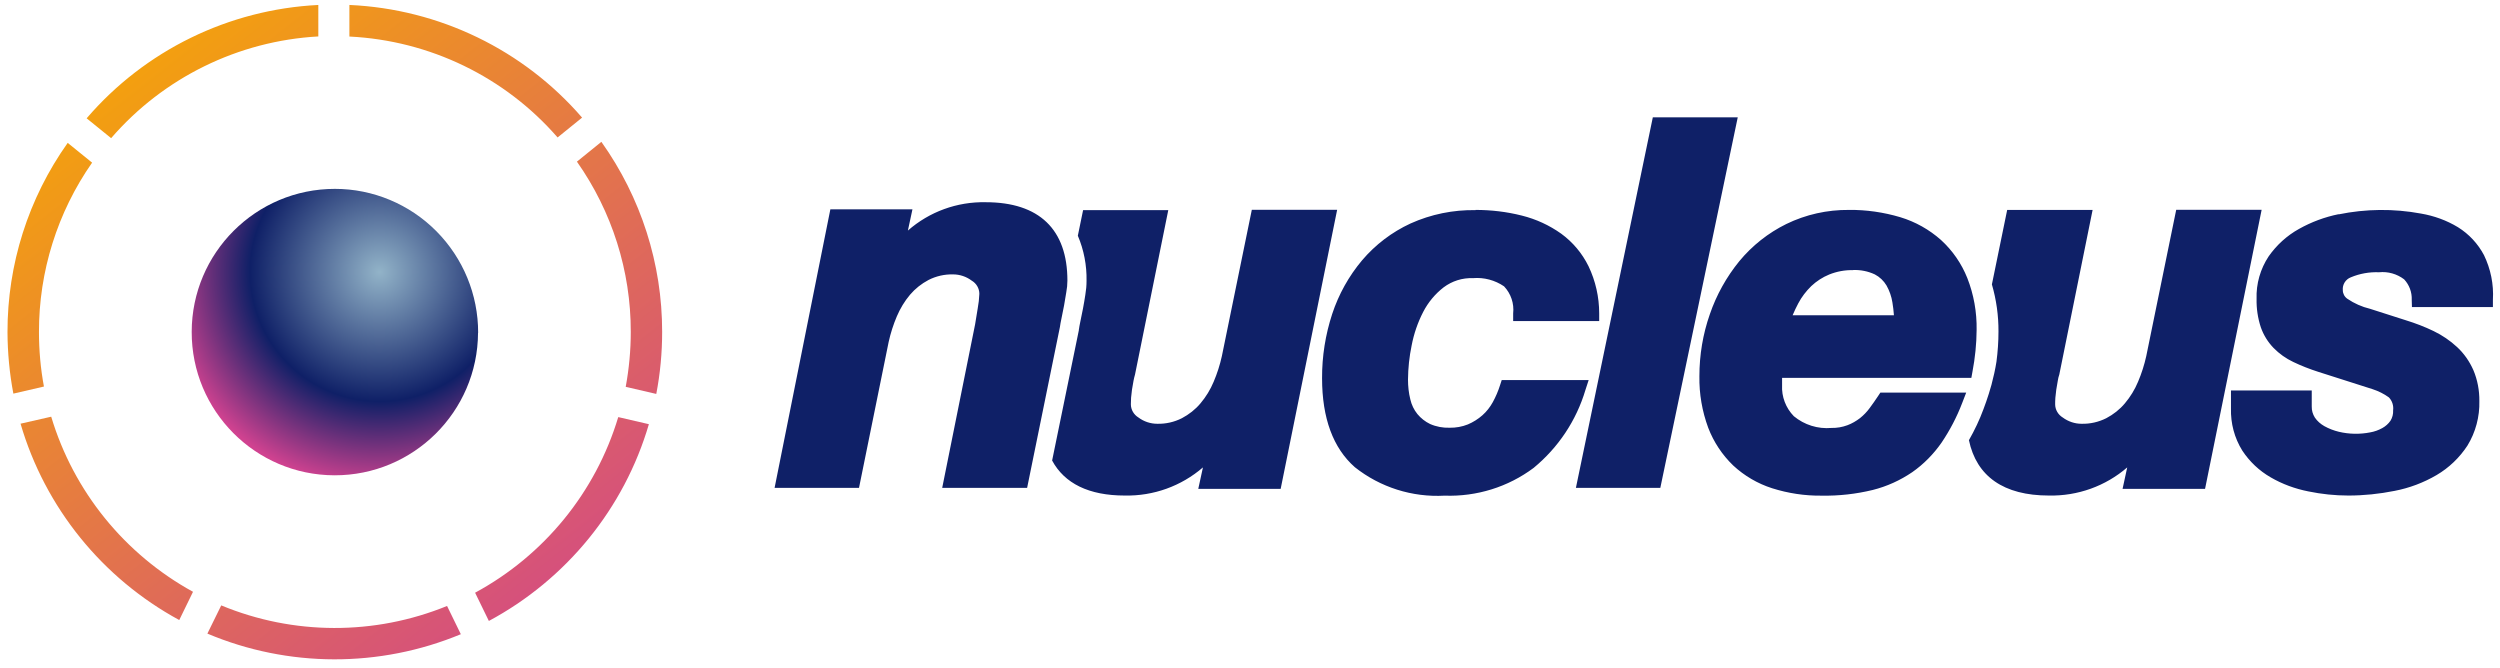 <?xml version="1.0" encoding="UTF-8"?><svg id="a" xmlns="http://www.w3.org/2000/svg" xmlns:xlink="http://www.w3.org/1999/xlink" viewBox="0 0 247 66"><defs><linearGradient id="b" x1="9.21" y1="65.55" x2="60.44" y2=".36" gradientTransform="translate(0 68) scale(1 -1)" gradientUnits="userSpaceOnUse"><stop offset="0" stop-color="#f6a705"/><stop offset="1" stop-color="#d04290"/></linearGradient><radialGradient id="c" cx="-796.02" cy="596.6" fx="-796.02" fy="596.6" r="1" gradientTransform="translate(-2733.12 21013.64) rotate(60.67) scale(21.28 -21.28)" gradientUnits="userSpaceOnUse"><stop offset="0" stop-color="#92b3c8"/><stop offset=".6" stop-color="#0f2067"/><stop offset="1" stop-color="#d04290"/></radialGradient></defs><path d="m21.85,59.81c7.14,2.96,15.16,2.98,22.32.06l1.36,2.79c-8.02,3.33-17.05,3.31-25.04-.06l1.37-2.79Zm39.24-18.6l3.02.7c-2.44,8.32-8.14,15.32-15.81,19.44l-1.36-2.79c6.83-3.7,11.91-9.93,14.14-17.34Zm-56.03-.04c2.21,7.37,7.24,13.58,14.01,17.3l-1.36,2.79c-7.61-4.13-13.26-11.12-15.68-19.4l3.03-.69ZM59.42,14.02c3.91,5.49,6.01,12.05,6,18.78,0,2.05-.19,4.1-.58,6.12l-3.02-.7c.33-1.79.5-3.61.5-5.43.01-6.02-1.85-11.89-5.32-16.82l2.42-1.96Zm-52.74.09l2.42,1.96c-3.43,4.91-5.26,10.75-5.25,16.73,0,1.81.16,3.61.49,5.39l-3.02.7c-.38-2-.57-4.04-.58-6.08-.01-6.69,2.06-13.22,5.94-18.68ZM31.45.49v3.11c-7.91.44-15.3,4.07-20.47,10.05l-2.42-1.96C14.32,4.98,22.6.93,31.45.49Zm3.08,0c8.87.4,17.19,4.43,22.98,11.13l-2.42,1.96c-5.2-5.98-12.63-9.58-20.57-9.97V.48Z" fill="url(#b)" fill-rule="evenodd" stroke-width="0"/><path d="m145.77,20.74c1.55,0,3.09.18,4.59.56,1.4.35,2.71.95,3.89,1.79,1.15.84,2.07,1.94,2.7,3.22.69,1.45,1.05,3.04,1.05,4.65v.76s-8.5,0-8.5,0v-.75c.11-.98-.22-1.96-.9-2.68-.9-.61-1.98-.9-3.06-.81-1.05-.04-2.07.28-2.91.91-.84.65-1.53,1.48-2.02,2.43-.54,1.05-.92,2.16-1.14,3.31-.23,1.11-.35,2.24-.36,3.37,0,.66.07,1.32.23,1.96.12.53.36,1.03.7,1.45.34.41.77.75,1.25.98.61.27,1.27.39,1.93.37.62.01,1.24-.1,1.81-.33.52-.22,1.01-.53,1.43-.9.42-.37.76-.81,1.03-1.3.29-.53.53-1.09.71-1.66l.17-.52h8.59l-.32.98c-.9,3.02-2.68,5.69-5.12,7.7-2.53,1.89-5.63,2.85-8.79,2.74-3.2.18-6.36-.82-8.87-2.81-2.15-1.89-3.24-4.85-3.24-8.79-.01-2.16.33-4.3,1-6.35.64-1.94,1.64-3.74,2.96-5.31,1.31-1.54,2.94-2.78,4.78-3.63,2.02-.91,4.22-1.36,6.44-1.32Zm-30.34,0l-3.29,16.26c-.06.21-.11.41-.15.63-.05.28-.1.58-.15.87-.04.27-.07.54-.09.8-.01.27-.02.48-.02.64,0,.54.29,1.03.75,1.31.53.4,1.19.62,1.86.62.85.02,1.68-.17,2.43-.55.7-.37,1.33-.86,1.84-1.47.54-.64.98-1.36,1.3-2.13.35-.82.62-1.67.81-2.53l2.96-14.46h8.43l-5.58,27.57h-8.14l.46-2.12c-2.14,1.85-4.89,2.84-7.73,2.78-3.53,0-5.95-1.19-7.17-3.46l2.64-12.87v-.05s.01-.05.01-.05c.02-.17.07-.43.14-.77.09-.4.17-.83.26-1.28.09-.46.16-.91.23-1.35.08-.46.12-.92.12-1.38.03-1.53-.26-3.05-.86-4.46l.52-2.53h8.42Zm115.62.44c2.68-.55,5.45-.58,8.14-.08,1.29.22,2.54.67,3.66,1.35,1.09.68,1.97,1.63,2.57,2.76.66,1.37.97,2.88.88,4.4v.73h-8l-.02-.72c.03-.75-.24-1.47-.75-2.02-.71-.54-1.6-.79-2.48-.7-.95-.04-1.91.13-2.79.5-.52.2-.84.72-.79,1.27,0,.34.17.66.45.85.68.46,1.44.8,2.24.99l3.53,1.13c.94.29,1.86.64,2.75,1.07.85.41,1.63.94,2.32,1.58.69.64,1.23,1.42,1.61,2.28.41.97.6,2.01.59,3.05.04,1.55-.37,3.09-1.18,4.41-.78,1.19-1.82,2.19-3.05,2.91-1.28.75-2.69,1.28-4.15,1.56-1.5.3-3.03.46-4.56.46-1.33,0-2.66-.14-3.96-.41-1.31-.26-2.57-.72-3.72-1.39-1.13-.65-2.08-1.55-2.8-2.64-.78-1.25-1.16-2.7-1.12-4.17v-1.77h7.98v1.58c-.01.39.1.77.31,1.1.24.35.56.63.93.84.45.25.94.44,1.44.56,1.01.24,2.07.26,3.09.06.42-.07.83-.22,1.21-.43.32-.18.59-.42.8-.72.19-.31.28-.66.26-1.02.06-.47-.09-.94-.41-1.28-.49-.36-1.04-.63-1.62-.82l-5.39-1.72c-.84-.27-1.66-.59-2.45-.97-.72-.34-1.38-.81-1.94-1.38-.56-.58-.99-1.27-1.26-2.04-.3-.91-.44-1.86-.42-2.81-.05-1.49.37-2.96,1.2-4.21.78-1.11,1.8-2.04,2.99-2.7,1.23-.69,2.55-1.18,3.93-1.46h0Zm-24.3-.44l-3.29,16.26c-.07.2-.12.41-.15.62-.05.28-.1.58-.15.88-.04.27-.07.54-.09.8-.02.27-.02.48-.02.64,0,.54.29,1.03.75,1.31.54.4,1.19.62,1.86.62.85.02,1.68-.17,2.44-.55.7-.37,1.33-.86,1.84-1.47.54-.64.98-1.36,1.3-2.13.35-.82.62-1.67.81-2.53l2.96-14.46h8.44l-5.59,27.57h-8.15l.46-2.12c-2.14,1.85-4.9,2.84-7.74,2.78-4.46,0-7.15-1.89-7.9-5.47.56-.98,1.05-2.01,1.44-3.07,0,0,.45-1.16.79-2.41.2-.75.37-1.51.49-2.27.13-.99.2-1.98.2-2.98.01-1.57-.21-3.14-.65-4.66l1.51-7.36h8.44Zm-24.08,0c1.72-.02,3.43.23,5.08.72,1.49.45,2.86,1.22,4.02,2.25,1.14,1.04,2.03,2.33,2.6,3.76.64,1.63.95,3.37.92,5.13-.01,1.38-.15,2.76-.41,4.12l-.11.61h-18.7v.73c-.06,1.14.37,2.25,1.16,3.06,1.04.86,2.37,1.28,3.72,1.16.54.01,1.07-.08,1.58-.27.45-.17.86-.41,1.24-.7.36-.29.68-.62.95-.99.31-.42.59-.82.84-1.2l.22-.33h8.48l-.39,1.01c-.53,1.39-1.22,2.71-2.05,3.94-.79,1.13-1.76,2.12-2.89,2.91-1.19.81-2.51,1.41-3.91,1.76-1.65.4-3.34.59-5.04.56-1.66.02-3.31-.23-4.89-.73-1.44-.46-2.75-1.23-3.85-2.25-1.09-1.05-1.93-2.32-2.47-3.73-.6-1.63-.9-3.35-.87-5.09,0-2.08.34-4.15,1.03-6.12.65-1.9,1.64-3.68,2.91-5.24,1.27-1.54,2.86-2.8,4.65-3.68,1.93-.94,4.05-1.41,6.19-1.39h0Zm-10.98-9.15l-7.65,36.61h-8.34l7.6-36.61h8.39Zm-74.3,8.39c5.28,0,8.07,2.68,8.07,7.74,0,.39-.04.77-.11,1.15-.07.43-.14.86-.22,1.31-.08.44-.17.86-.25,1.25-.08.36-.13.66-.16.88l-3.24,15.89h-8.39l3.25-16.15c.06-.37.15-.91.26-1.59.09-.47.14-.95.16-1.43,0-.53-.29-1.03-.75-1.3-.53-.4-1.18-.62-1.85-.62-.84-.02-1.67.17-2.42.55-.7.37-1.32.86-1.83,1.46-.54.64-.97,1.36-1.3,2.13-.35.82-.62,1.67-.81,2.53l-2.93,14.42h-8.34l5.51-27.52h8.11l-.45,2.1c2.12-1.86,4.86-2.86,7.69-2.8Zm85.7,6.71c-.81-.02-1.61.13-2.36.43-.66.27-1.26.66-1.78,1.15-.51.5-.95,1.07-1.28,1.7-.2.38-.39.77-.56,1.18h10.01c-.03-.43-.08-.85-.15-1.27-.09-.59-.29-1.15-.58-1.67-.28-.47-.68-.85-1.16-1.1-.67-.31-1.4-.46-2.14-.43h0Z" fill="#0f2067" fill-rule="evenodd" stroke-width="0"/><path d="m47.23,32.88c-.04,7.8-6.39,14.1-14.19,14.08-7.8-.02-14.12-6.37-14.1-14.17.01-7.8,6.34-14.13,14.15-14.13,3.76,0,7.37,1.51,10.02,4.18,2.65,2.67,4.14,6.28,4.13,10.04Z" fill="url(#c)" fill-rule="evenodd" stroke-width="0"/></svg>